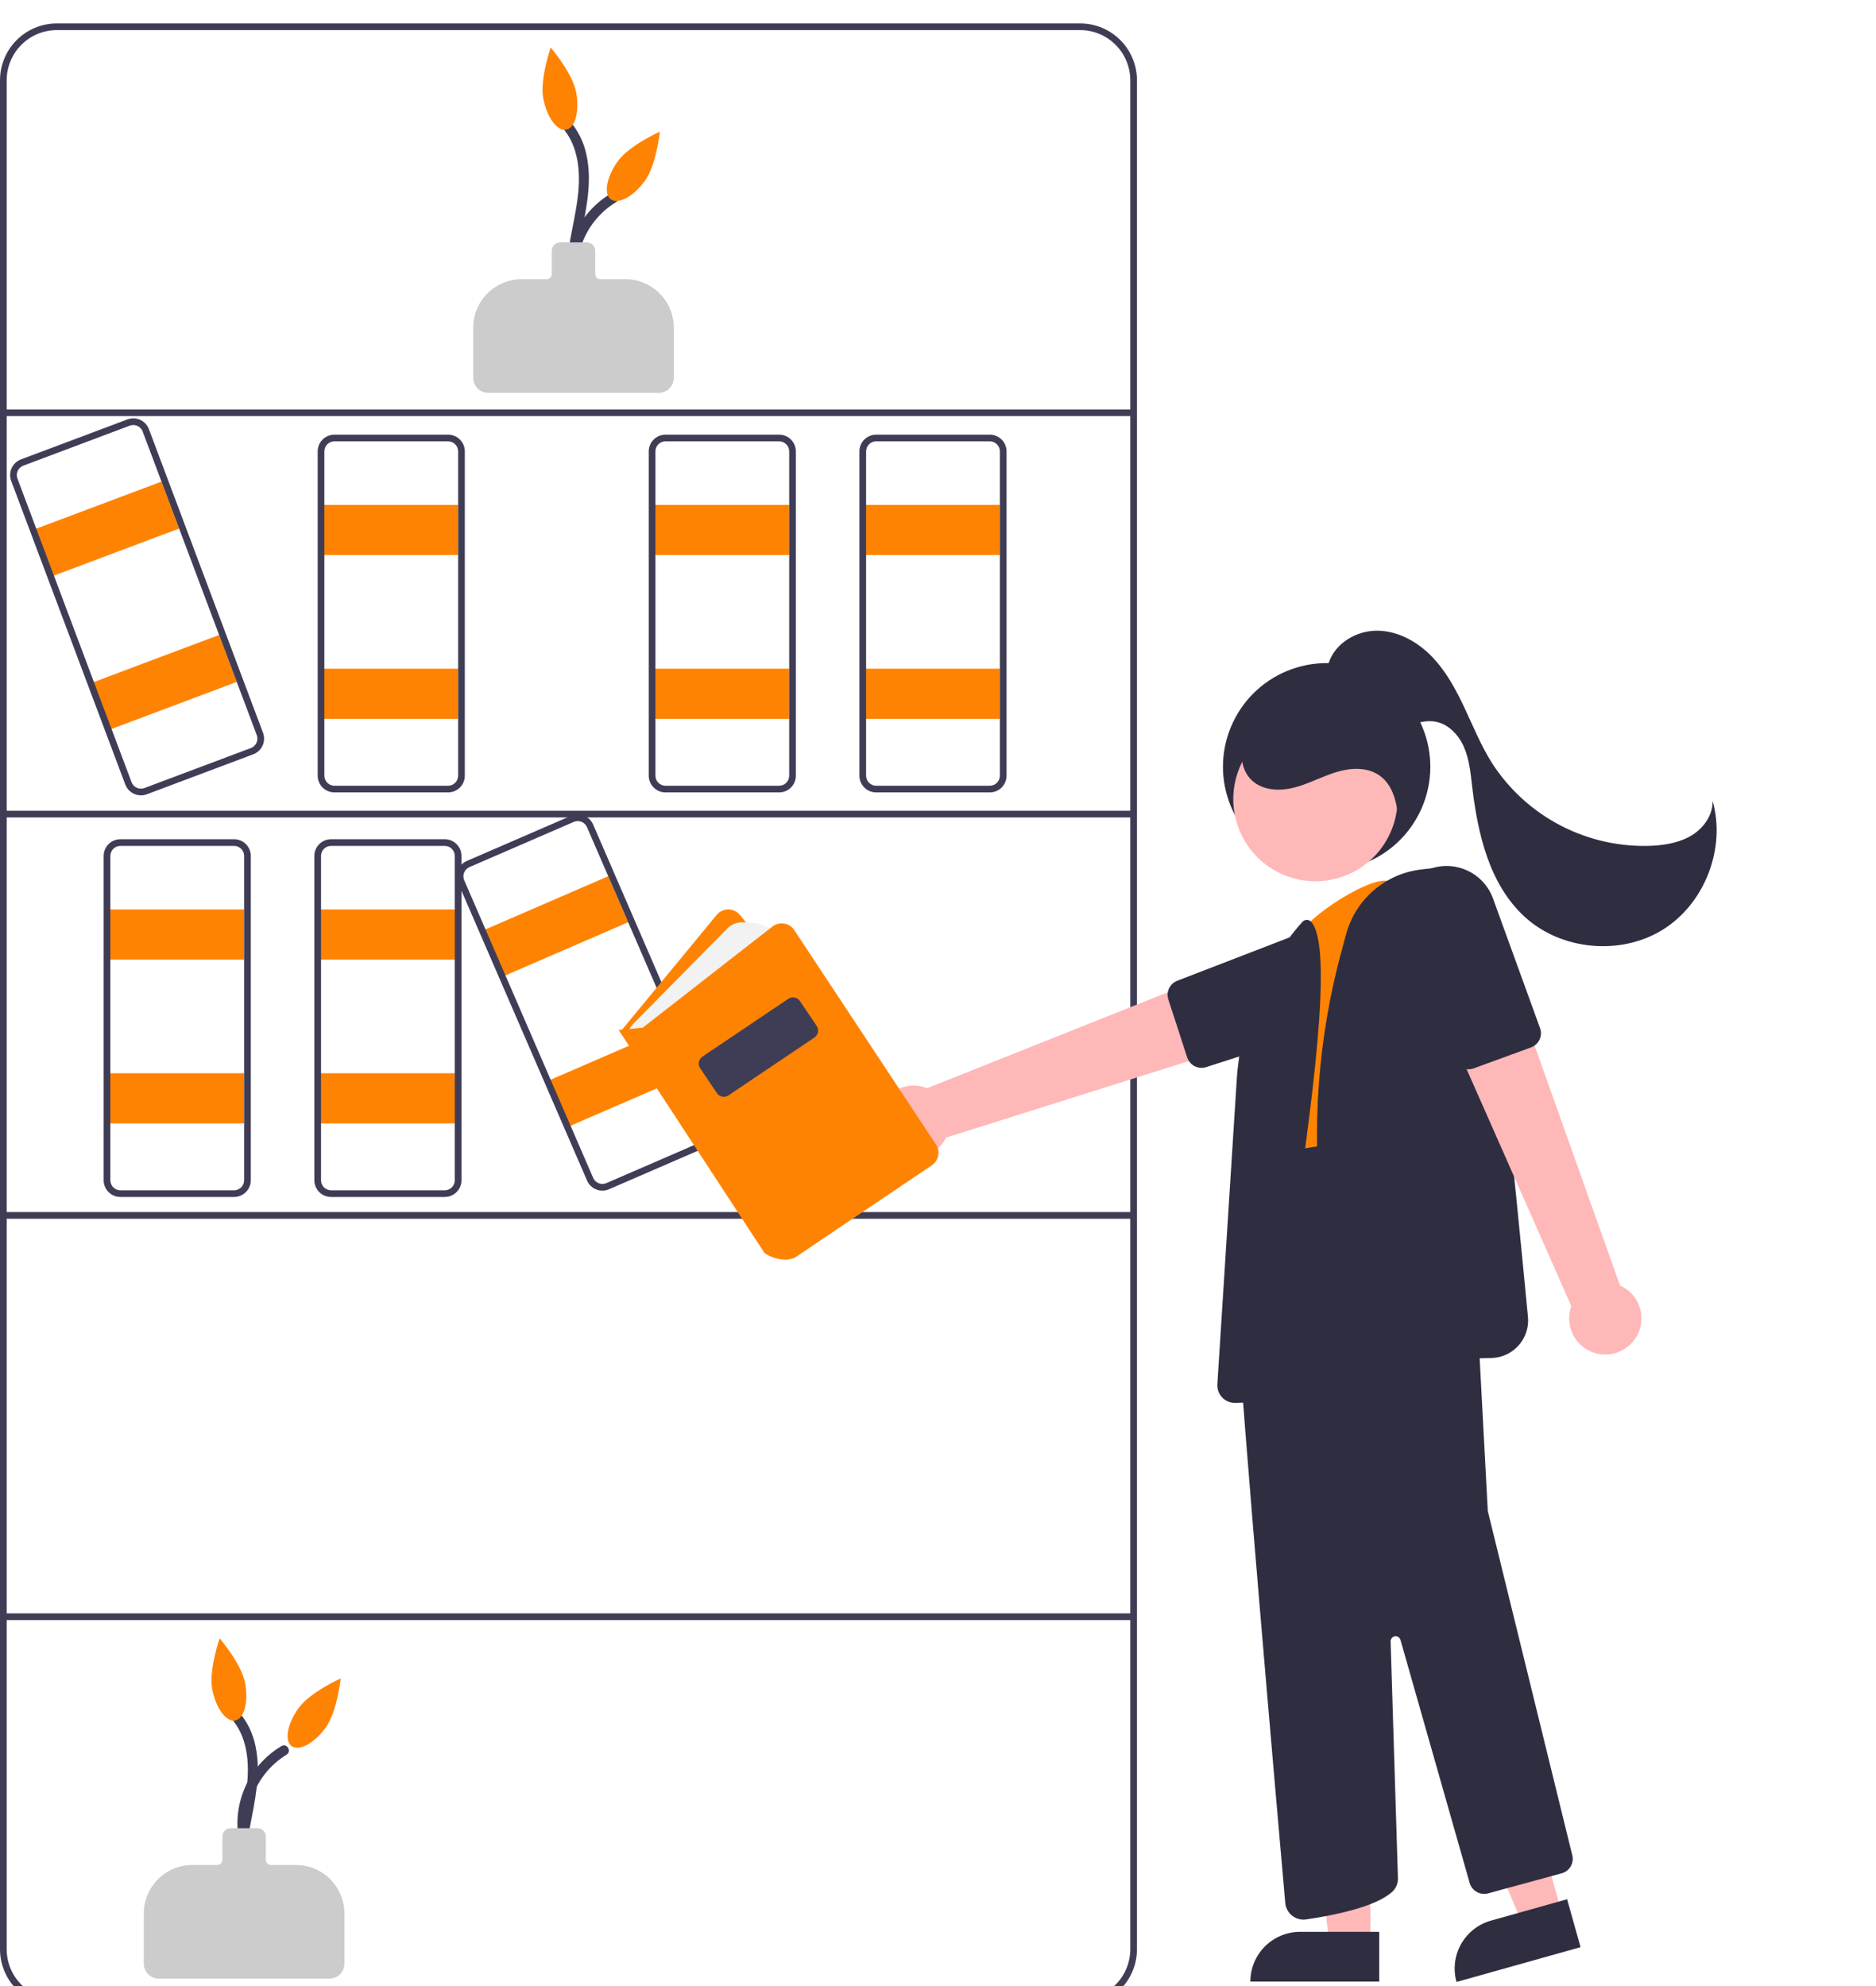 <svg width="561" height="594" viewBox="0 0 561 594" fill="none" xmlns="http://www.w3.org/2000/svg">

<g id="plant2">
<path id="Vector" d="M75.933 554.903C73.699 549.551 73.454 543.577 75.241 538.059C77.028 532.542 80.729 527.845 85.676 524.818C87.323 523.817 85.817 521.221 84.162 522.228C78.487 525.616 74.252 530.967 72.259 537.268C70.265 543.569 70.65 550.382 73.342 556.418C74.099 558.187 76.684 556.661 75.933 554.903H75.933Z" fill="#3F3D56"/>
<path id="Vector_2" d="M76.284 570.392C72.238 563.224 73.19 554.645 74.646 546.893C76.165 538.801 78.156 530.585 76.433 522.354C75.652 518.359 73.802 514.649 71.08 511.621C69.77 510.197 67.653 512.323 68.959 513.742C74.048 519.269 74.638 527.287 73.812 534.407C72.839 542.806 70.08 550.99 70.422 559.524C70.512 563.853 71.633 568.098 73.694 571.907C73.902 572.236 74.229 572.471 74.607 572.563C74.986 572.656 75.385 572.598 75.721 572.401C76.057 572.205 76.303 571.885 76.409 571.511C76.514 571.136 76.469 570.735 76.284 570.392L76.284 570.392Z" fill="#3F3D56"/>
<path id="Vector_3" d="M98.5 591.784H47.5C46.307 591.782 45.163 591.308 44.319 590.464C43.476 589.621 43.001 588.477 43 587.284V572.303C43.004 568.454 44.536 564.763 47.258 562.041C49.98 559.319 53.67 557.788 57.52 557.784H65C65.398 557.783 65.779 557.625 66.06 557.344C66.341 557.063 66.5 556.682 66.5 556.284V549.284C66.501 548.621 66.764 547.986 67.233 547.517C67.702 547.048 68.337 546.785 69 546.784H77C77.663 546.785 78.298 547.048 78.767 547.517C79.236 547.986 79.499 548.621 79.5 549.284V556.284C79.501 556.682 79.659 557.063 79.94 557.344C80.221 557.625 80.602 557.783 81 557.784H88.48C92.33 557.788 96.02 559.319 98.742 562.041C101.464 564.763 102.996 568.454 103 572.303V587.284C102.999 588.477 102.524 589.621 101.681 590.464C100.837 591.308 99.693 591.782 98.5 591.784Z" fill="#CCCCCC"/>
<path id="Vector_4" d="M73.284 503.323C74.358 509.022 73.028 514.056 70.315 514.568C67.601 515.079 64.531 510.874 63.457 505.175C62.383 499.476 65.685 490 65.685 490C65.685 490 72.21 497.625 73.284 503.323Z" fill="#FF8303"/>
<path id="Vector_5" d="M97.421 516.677C94.02 521.375 89.45 523.87 87.213 522.251C84.977 520.632 85.92 515.511 89.32 510.814C92.721 506.116 101.873 502 101.873 502C101.873 502 100.821 511.98 97.421 516.677Z" fill="#FF8303"/>
</g>
<g id="plant1">
<path id="Vector_6" d="M174.426 90.574C172.193 85.221 171.948 79.247 173.734 73.729C175.521 68.212 179.223 63.516 184.169 60.489C185.817 59.487 184.311 56.892 182.655 57.898C176.981 61.286 172.746 66.637 170.752 72.938C168.758 79.239 169.144 86.052 171.836 92.088C172.593 93.858 175.178 92.331 174.426 90.574H174.426Z" fill="#3F3D56"/>
<path id="Vector_7" d="M175.284 94.609C171.238 87.44 172.19 78.862 173.646 71.11C175.165 63.017 177.157 54.801 175.433 46.571C174.652 42.575 172.802 38.865 170.08 35.837C168.77 34.413 166.653 36.539 167.959 37.958C173.048 43.485 173.638 51.503 172.812 58.624C171.839 67.022 169.08 75.206 169.422 83.741C169.512 88.07 170.634 92.315 172.694 96.123C172.902 96.452 173.229 96.687 173.607 96.78C173.986 96.872 174.385 96.814 174.721 96.617C175.057 96.421 175.303 96.102 175.409 95.727C175.514 95.352 175.469 94.951 175.284 94.609L175.284 94.609Z" fill="#3F3D56"/>
<path id="Vector_8" d="M197 117.5H146C144.807 117.499 143.663 117.024 142.819 116.181C141.976 115.337 141.501 114.193 141.5 113V98.019C141.504 94.17 143.036 90.48 145.758 87.757C148.48 85.035 152.17 83.504 156.02 83.5H163.5C163.898 83.5 164.279 83.341 164.56 83.06C164.841 82.779 165 82.398 165 82V75C165.001 74.337 165.264 73.702 165.733 73.233C166.202 72.764 166.837 72.501 167.5 72.5H175.5C176.163 72.501 176.798 72.764 177.267 73.233C177.736 73.702 177.999 74.337 178 75V82C178 82.398 178.159 82.779 178.44 83.06C178.721 83.341 179.102 83.5 179.5 83.5H186.98C190.83 83.504 194.52 85.035 197.242 87.757C199.964 90.48 201.496 94.17 201.5 98.019V113C201.499 114.193 201.024 115.337 200.181 116.181C199.337 117.024 198.193 117.499 197 117.5Z" fill="#CCCCCC"/>
<path id="Vector_9" d="M172.284 27.54C173.358 33.238 172.028 38.273 169.315 38.784C166.601 39.295 163.531 35.09 162.457 29.391C161.383 23.692 164.685 14.216 164.685 14.216C164.685 14.216 171.21 21.841 172.284 27.54Z" fill="#FF8303"/>
<path id="Vector_10" d="M192.877 54.052C189.477 58.749 184.907 61.245 182.67 59.626C180.433 58.006 181.377 52.886 184.777 48.188C188.177 43.491 197.33 39.375 197.33 39.375C197.33 39.375 196.278 49.355 192.877 54.052Z" fill="#FF8303"/>
</g>
<g id="shelve" filter="url(#filter0_d)">
<path id="Vector_11" d="M323 593H17C12.493 592.995 8.172 591.202 4.985 588.015C1.798 584.828 0.005 580.507 0 576V17C0.005 12.493 1.798 8.172 4.985 4.985C8.172 1.798 12.493 0.005 17 0H323C327.507 0.005 331.828 1.798 335.015 4.985C338.202 8.172 339.995 12.493 340 17V576C339.995 580.507 338.202 584.828 335.015 588.015C331.828 591.202 327.507 592.995 323 593ZM17 2C13.023 2.005 9.21 3.586 6.398 6.398C3.586 9.21 2.005 13.023 2 17V576C2.005 579.977 3.586 583.79 6.398 586.602C9.21 589.414 13.023 590.995 17 591H323C326.977 590.995 330.79 589.414 333.602 586.602C336.414 583.79 337.996 579.977 338 576V17C337.996 13.023 336.414 9.21 333.602 6.398C330.79 3.586 326.977 2.005 323 2H17Z" fill="#3F3D56"/>
<path id="Vector_12" d="M339 115.453H1V117.453H339V115.453Z" fill="#3F3D56"/>
<path id="Vector_13" d="M339 235.484H1V237.484H339V235.484Z" fill="#3F3D56"/>
<path id="Vector_14" d="M339 355.516H1V357.516H339V355.516Z" fill="#3F3D56"/>
<path id="Vector_15" d="M339 475.547H1V477.547H339V475.547Z" fill="#3F3D56"/>
</g>
<g id="book5">
<path id="Vector_16" d="M73 272H32V287H73V272Z" fill="#FF8303"/>
<path id="Vector_17" d="M73 321H32V336H73V321Z" fill="#FF8303"/>
<path id="Vector_18" d="M70 358H36C34.674 357.998 33.404 357.471 32.466 356.534C31.529 355.596 31.002 354.326 31 353V256C31.002 254.674 31.529 253.404 32.466 252.466C33.404 251.529 34.674 251.002 36 251H70C71.326 251.002 72.597 251.529 73.534 252.466C74.471 253.404 74.999 254.674 75 256V353C74.999 354.326 74.471 355.596 73.534 356.534C72.597 357.471 71.326 357.998 70 358ZM36 253C35.205 253.001 34.442 253.317 33.88 253.88C33.317 254.442 33.001 255.205 33 256V353C33.001 353.795 33.317 354.558 33.88 355.12C34.442 355.683 35.205 355.999 36 356H70C70.795 355.999 71.558 355.683 72.12 355.12C72.683 354.558 72.999 353.795 73 353V256C72.999 255.205 72.683 254.442 72.12 253.88C71.558 253.317 70.795 253.001 70 253H36Z" fill="#3F3D56"/>
</g>
<g id="book6">
<path id="Vector_19" d="M136 272H95V287H136V272Z" fill="#FF8303"/>
<path id="Vector_20" d="M136 321H95V336H136V321Z" fill="#FF8303"/>
<path id="Vector_21" d="M133 358H99C97.674 357.998 96.403 357.471 95.466 356.534C94.529 355.596 94.001 354.326 94 353V256C94.001 254.674 94.529 253.404 95.466 252.466C96.403 251.529 97.674 251.002 99 251H133C134.326 251.002 135.596 251.529 136.534 252.466C137.471 253.404 137.998 254.674 138 256V353C137.998 354.326 137.471 355.596 136.534 356.534C135.596 357.471 134.326 357.998 133 358ZM99 253C98.205 253.001 97.442 253.317 96.88 253.88C96.317 254.442 96.001 255.205 96 256V353C96.001 353.795 96.317 354.558 96.88 355.12C97.442 355.683 98.205 355.999 99 356H133C133.795 355.999 134.558 355.683 135.12 355.12C135.683 354.558 135.999 353.795 136 353V256C135.999 255.205 135.683 254.442 135.12 253.88C134.558 253.317 133.795 253.001 133 253H99Z" fill="#3F3D56"/>
</g>
<g id="book3">
<path id="Vector_22" d="M236 151H195V166H236V151Z" fill="#FF8303"/>
<path id="Vector_23" d="M236 200H195V215H236V200Z" fill="#FF8303"/>
<path id="Vector_24" d="M233 237H199C197.674 236.998 196.404 236.471 195.466 235.534C194.529 234.596 194.002 233.326 194 232V135C194.002 133.674 194.529 132.404 195.466 131.466C196.404 130.529 197.674 130.002 199 130H233C234.326 130.002 235.597 130.529 236.534 131.466C237.471 132.404 237.998 133.674 238 135V232C237.998 233.326 237.471 234.596 236.534 235.534C235.597 236.471 234.326 236.998 233 237ZM199 132C198.205 132.001 197.442 132.317 196.88 132.88C196.317 133.442 196.001 134.205 196 135V232C196.001 232.795 196.317 233.558 196.88 234.12C197.442 234.683 198.205 234.999 199 235H233C233.795 234.999 234.558 234.683 235.12 234.12C235.683 233.558 235.999 232.795 236 232V135C235.999 134.205 235.683 133.442 235.12 132.88C234.558 132.317 233.795 132.001 233 132H199Z" fill="#3F3D56"/>
</g>
<g id="book2">
<path id="Vector_25" d="M137 151H96V166H137V151Z" fill="#FF8303"/>
<path id="Vector_26" d="M137 200H96V215H137V200Z" fill="#FF8303"/>
<path id="Vector_27" d="M134 237H100C98.674 236.998 97.403 236.471 96.466 235.534C95.529 234.596 95.001 233.326 95 232V135C95.001 133.674 95.529 132.404 96.466 131.466C97.403 130.529 98.674 130.002 100 130H134C135.326 130.002 136.597 130.529 137.534 131.466C138.471 132.404 138.998 133.674 139 135V232C138.998 233.326 138.471 234.596 137.534 235.534C136.597 236.471 135.326 236.998 134 237ZM100 132C99.205 132.001 98.442 132.317 97.88 132.88C97.317 133.442 97.001 134.205 97 135V232C97.001 232.795 97.317 233.558 97.88 234.12C98.442 234.683 99.205 234.999 100 235H134C134.795 234.999 135.558 234.683 136.12 234.12C136.683 233.558 136.999 232.795 137 232V135C136.999 134.205 136.683 133.442 136.12 132.88C135.558 132.317 134.795 132.001 134 132H100Z" fill="#3F3D56"/>
</g>
<g id="book7">
<path id="Vector_28" d="M181.887 262.064L144.266 278.363L150.228 292.127L187.85 275.828L181.887 262.064Z" fill="#FF8303"/>
<path id="Vector_29" d="M201.366 307.026L163.744 323.325L169.707 337.089L207.328 320.79L201.366 307.026Z" fill="#FF8303"/>
<path id="Vector_30" d="M213.321 342.17L182.123 355.686C180.906 356.211 179.53 356.233 178.298 355.745C177.065 355.258 176.076 354.301 175.547 353.085L136.988 264.079C136.462 262.862 136.441 261.486 136.928 260.254C137.416 259.021 138.372 258.032 139.588 257.503L170.786 243.988C172.003 243.462 173.379 243.441 174.612 243.928C175.844 244.416 176.833 245.372 177.362 246.588L215.921 335.594C216.447 336.811 216.468 338.187 215.981 339.42C215.493 340.653 214.537 341.642 213.321 342.17ZM140.383 259.339C139.654 259.656 139.08 260.249 138.787 260.989C138.495 261.728 138.507 262.554 138.823 263.284L177.383 352.29C177.7 353.02 178.293 353.594 179.033 353.886C179.772 354.179 180.598 354.166 181.328 353.851L212.526 340.335C213.256 340.018 213.83 339.424 214.122 338.685C214.415 337.945 214.402 337.12 214.086 336.389L175.526 247.383C175.209 246.654 174.616 246.08 173.876 245.787C173.137 245.495 172.311 245.507 171.581 245.823L140.383 259.339Z" fill="#3F3D56"/>
</g>
<g id="book4">
<path id="Vector_31" d="M299 151H258V166H299V151Z" fill="#FF8303"/>
<path id="Vector_32" d="M299 200H258V215H299V200Z" fill="#FF8303"/>
<path id="Vector_33" d="M296 237H262C260.674 236.998 259.404 236.471 258.466 235.534C257.529 234.596 257.002 233.326 257 232V135C257.002 133.674 257.529 132.404 258.466 131.466C259.404 130.529 260.674 130.002 262 130H296C297.326 130.002 298.597 130.529 299.534 131.466C300.471 132.404 300.998 133.674 301 135V232C300.998 233.326 300.471 234.596 299.534 235.534C298.597 236.471 297.326 236.998 296 237ZM262 132C261.205 132.001 260.442 132.317 259.88 132.88C259.317 133.442 259.001 134.205 259 135V232C259.001 232.795 259.317 233.558 259.88 234.12C260.442 234.683 261.205 234.999 262 235H296C296.795 234.999 297.558 234.683 298.12 234.12C298.683 233.558 298.999 232.795 299 232V135C298.999 134.205 298.683 133.442 298.12 132.88C297.558 132.317 296.795 132.001 296 132H262Z" fill="#3F3D56"/>
</g>
<g id="book1">
<path id="Vector_34" d="M48.29 144.042L9.91 158.464L15.186 172.505L53.566 158.083L48.29 144.042Z" fill="#FF8303"/>
<path id="Vector_35" d="M65.526 189.91L27.146 204.332L32.422 218.374L70.802 203.952L65.526 189.91Z" fill="#FF8303"/>
<path id="Vector_36" d="M42.144 237.883C41.127 237.881 40.135 237.569 39.299 236.99C38.464 236.41 37.824 235.59 37.466 234.639L3.346 143.838C2.881 142.597 2.928 141.221 3.475 140.014C4.023 138.807 5.027 137.867 6.267 137.399L38.095 125.439C38.709 125.208 39.364 125.101 40.02 125.122C40.676 125.144 41.322 125.295 41.92 125.566C42.518 125.838 43.056 126.224 43.505 126.704C43.953 127.183 44.303 127.747 44.534 128.361L78.654 219.162C79.119 220.403 79.072 221.778 78.525 222.986C77.977 224.193 76.973 225.133 75.733 225.601H75.733L43.905 237.561C43.342 237.773 42.746 237.882 42.144 237.883ZM39.855 127.118C39.494 127.119 39.136 127.184 38.798 127.312L6.971 139.271C6.227 139.552 5.624 140.116 5.296 140.84C4.967 141.565 4.939 142.39 5.218 143.135L39.338 233.936C39.477 234.304 39.687 234.642 39.956 234.93C40.225 235.218 40.548 235.45 40.907 235.612C41.266 235.775 41.653 235.866 42.047 235.879C42.441 235.892 42.833 235.827 43.202 235.688L75.029 223.729C75.773 223.448 76.376 222.884 76.704 222.16C77.033 221.435 77.061 220.61 76.782 219.865L42.662 129.064C42.447 128.494 42.063 128.002 41.562 127.654C41.06 127.306 40.465 127.119 39.855 127.118Z" fill="#3F3D56"/>
</g>
<g id="book-hand">
<g id="Group 7">
<path id="Vector_37" d="M266.92 344.271C268.192 345.192 269.651 345.824 271.193 346.12C272.735 346.417 274.324 346.372 275.846 345.989C277.369 345.605 278.79 344.892 280.008 343.901C281.225 342.909 282.211 341.662 282.894 340.248L379.012 309.936L368.455 289.096L277.249 325.47C274.798 324.479 272.068 324.421 269.577 325.308C267.086 326.195 265.007 327.965 263.734 330.283C262.461 332.6 262.082 335.304 262.669 337.882C263.257 340.46 264.769 342.733 266.92 344.271Z" fill="#FFB8B8"/>
<path id="Vector_38" d="M358.164 319.234C357.434 319.043 356.764 318.672 356.215 318.154C355.666 317.637 355.255 316.99 355.021 316.273L349.38 298.927C349.024 297.832 349.101 296.642 349.596 295.602C350.09 294.563 350.964 293.752 352.038 293.337L390.057 278.658C391.902 277.945 393.87 277.61 395.847 277.672C397.824 277.734 399.768 278.191 401.565 279.018C403.361 279.844 404.974 281.023 406.307 282.483C407.64 283.944 408.667 285.657 409.326 287.521C409.986 289.386 410.265 291.363 410.147 293.338C410.028 295.312 409.515 297.242 408.638 299.014C407.761 300.786 406.537 302.365 405.039 303.656C403.541 304.947 401.799 305.924 399.917 306.53L360.679 319.165C359.865 319.428 358.992 319.452 358.164 319.234Z" fill="#2F2E41"/>
</g>
<g id="Group 3">
<path id="Vector_39" d="M233.027 364.853L185.431 308.682L214.312 273.638C214.736 273.124 215.268 272.71 215.871 272.427C216.474 272.144 217.132 271.998 217.798 272C218.464 272.002 219.121 272.152 219.722 272.438C220.323 272.725 220.853 273.142 221.273 273.658L264.975 327.292L233.027 364.853Z" fill="#FF8303"/>
<path id="Vector_40" d="M187.351 309.1C188.053 307.837 188.923 306.675 189.937 305.647L217.505 277.699C218.585 276.598 220.04 275.945 221.58 275.869C224.73 275.72 229.896 276.039 231.336 279.494L194.118 309.946L187.351 309.1Z" fill="#F2F2F2"/>
<path id="Vector_41" d="M234.681 376.738C232.558 376.675 230.495 376.022 228.723 374.852L228.592 374.716L185 308.047L192.233 307.348L231 277.109C231.489 276.728 232.053 276.451 232.654 276.298C233.255 276.144 233.882 276.117 234.495 276.217C235.107 276.317 235.692 276.543 236.213 276.88C236.734 277.217 237.18 277.659 237.522 278.177L279.898 342.314C280.549 343.305 280.783 344.511 280.552 345.674C280.32 346.836 279.641 347.86 278.66 348.525L237.654 376.176C236.708 376.552 235.699 376.743 234.681 376.738Z" fill="#FF8303"/>
<path id="Vector_42" d="M216.46 328.035C216.05 328.036 215.646 327.936 215.283 327.743C214.921 327.551 214.612 327.273 214.382 326.932L209.375 319.494C209.005 318.944 208.869 318.269 208.996 317.619C209.123 316.968 209.503 316.394 210.052 316.023L235.744 298.727C236.294 298.358 236.968 298.223 237.619 298.35C238.269 298.477 238.843 298.856 239.214 299.405L244.221 306.844C244.591 307.394 244.727 308.068 244.6 308.719C244.473 309.37 244.093 309.943 243.544 310.314L217.852 327.61C217.441 327.887 216.956 328.035 216.46 328.035Z" fill="#3F3D56"/>
</g>
</g>
<g id="legs-still">
<path id="Vector_43" d="M409.811 581.286L397.552 581.285L391.719 533.997L409.814 533.998L409.811 581.286Z" fill="#FFB8B8"/>
<path id="Vector_44" d="M388.795 577.782H412.439V592.669H373.908C373.908 590.714 374.293 588.779 375.041 586.972C375.789 585.166 376.886 583.525 378.268 582.143C379.65 580.76 381.292 579.664 383.098 578.916C384.904 578.168 386.84 577.782 388.795 577.782Z" fill="#2F2E41"/>
<path id="Vector_45" d="M467.045 572.12L455.241 575.434L436.843 531.483L454.264 526.592L467.045 572.12Z" fill="#FFB8B8"/>
<path id="Vector_46" d="M445.864 574.428L468.628 568.038L472.651 582.371L435.554 592.784C435.026 590.902 434.874 588.934 435.106 586.993C435.338 585.052 435.95 583.176 436.907 581.471C437.865 579.766 439.148 578.267 440.685 577.059C442.222 575.85 443.982 574.956 445.864 574.428Z" fill="#2F2E41"/>
<path id="Vector_47" d="M389.78 574.134C388.412 574.129 387.096 573.613 386.09 572.687C385.083 571.762 384.46 570.493 384.341 569.131C382.159 544.345 371.214 419.43 370.013 394.204C368.678 366.174 392.005 321.833 392.241 321.388L392.403 321.084L403.932 322.524V323.865L414.907 325.156L436.145 327.212L442.225 401.53L444.914 451.932L470.173 554.876C470.459 556.016 470.286 557.223 469.689 558.236C469.093 559.249 468.122 559.986 466.987 560.29L445.003 566.285C443.86 566.591 442.643 566.438 441.612 565.856C440.582 565.275 439.82 564.312 439.491 563.175L418.794 490.468C418.693 490.117 418.468 489.814 418.16 489.616C417.852 489.419 417.482 489.341 417.121 489.397C416.759 489.453 416.431 489.64 416.197 489.921C415.963 490.203 415.841 490.56 415.852 490.925L418.041 561.821C418.052 562.549 417.914 563.271 417.636 563.944C417.358 564.617 416.945 565.226 416.424 565.733C411.385 570.465 398.07 572.992 390.582 574.077C390.317 574.115 390.048 574.135 389.78 574.134Z" fill="#2F2E41"/>
</g>
<g id="body">
<path id="Vector_48" d="M415.464 263.668C410.965 261.399 390.953 273.76 387.923 280.51L373.979 345.987L432.042 336.899L419.937 264.227L415.464 263.668Z" fill="#FF8303"/>
<path id="Vector_49" d="M449.459 405.527C448.285 405.942 447.051 406.159 445.807 406.169C442.258 406.2 437.978 406.433 433.085 406.863C411.656 408.743 399.012 395.015 395.506 366.061L395.416 365.327C392.033 337.882 394.084 310.039 401.452 283.387L402.592 279.252C403.968 274.264 406.78 269.79 410.678 266.387C414.576 262.984 419.388 260.801 424.517 260.111C434 258.815 439.679 259.782 441.396 262.986C444.764 269.274 453.374 356.605 456.92 393.86C457.158 396.359 456.553 398.865 455.2 400.98C453.848 403.094 451.827 404.695 449.459 405.527L449.459 405.527Z" fill="#2F2E41"/>
</g>
<g id="left -hand">
<path id="Vector_50" d="M378.137 419.091C377.624 419.272 377.085 419.372 376.54 419.389L369.454 419.599C368.721 419.62 367.992 419.488 367.313 419.212C366.634 418.936 366.02 418.521 365.511 417.994C365.002 417.466 364.608 416.839 364.355 416.151C364.102 415.463 363.995 414.73 364.041 413.998L369.847 322.765C370.983 305.351 377.875 288.808 389.44 275.739L389.44 275.739C389.608 275.55 389.813 275.398 390.042 275.293C390.272 275.187 390.52 275.129 390.773 275.124C391.004 275.116 391.234 275.158 391.449 275.245C391.663 275.332 391.856 275.463 392.017 275.63C399.076 282.97 392.044 331.975 386.394 371.351C383.5 391.513 381.002 408.926 381.606 413.427C381.767 414.626 381.509 415.844 380.878 416.875C380.246 417.906 379.278 418.689 378.137 419.091Z" fill="#2F2E41"/>
<path id="Vector_51" d="M489.052 400.278C489.927 398.973 490.504 397.493 490.745 395.941C490.985 394.389 490.882 392.803 490.443 391.295C490.004 389.787 489.24 388.394 488.204 387.213C487.169 386.032 485.887 385.093 484.449 384.461L450.646 289.515L430.205 300.826L469.887 390.643C468.986 393.128 469.028 395.858 470.006 398.315C470.983 400.772 472.828 402.785 475.19 403.973C477.552 405.161 480.268 405.44 482.823 404.759C485.378 404.078 487.595 402.484 489.052 400.278Z" fill="#FFB8B8"/>
<path id="Vector_52" d="M440.675 319.548C439.598 319.928 438.417 319.884 437.371 319.425C436.326 318.966 435.493 318.127 435.043 317.078L418.985 279.621C417.444 276.015 417.397 271.946 418.852 268.305C420.308 264.664 423.148 261.749 426.75 260.2C428.6 259.407 430.593 259 432.606 259.004C434.619 259.008 436.61 259.422 438.457 260.223C440.304 261.023 441.968 262.192 443.348 263.658C444.727 265.124 445.793 266.856 446.479 268.748L460.538 307.498C460.942 308.618 460.887 309.852 460.384 310.932C459.881 312.011 458.972 312.848 457.855 313.259L440.726 319.53L440.675 319.548Z" fill="#2F2E41"/>
</g>
<g id="head" filter="url(#filter1_d)">
<path id="Vector_53" d="M407.036 254.561C423.181 248.865 431.651 231.158 425.955 215.013C420.258 198.868 402.551 190.397 386.406 196.094C370.261 201.791 361.791 219.497 367.487 235.642C373.184 251.788 390.89 260.258 407.036 254.561Z" fill="#2F2E41"/>
<path id="Vector_54" d="M401.538 258.173C414.33 253.66 421.041 239.631 416.528 226.839C412.014 214.047 397.986 207.336 385.194 211.85C372.402 216.363 365.691 230.392 370.204 243.184C374.718 255.975 388.747 262.686 401.538 258.173Z" fill="#FFB8B8"/>
<path id="Vector_55" d="M418.342 244.423C418.13 238.316 417.429 231.275 412.374 227.842C408.731 225.369 403.852 225.635 399.638 226.914C395.425 228.192 391.513 230.363 387.258 231.494C383.003 232.626 378.052 232.535 374.686 229.697C370.321 226.016 370.374 218.807 373.654 214.134C376.934 209.461 382.571 206.981 388.162 205.827C395.195 204.247 402.543 204.846 409.227 207.546C415.8 210.373 421.36 215.829 423.596 222.626C425.832 229.423 424.419 237.476 419.458 242.632" fill="#2F2E41"/>
<path id="Vector_56" d="M405.237 208.527C399.17 207.504 395.46 200.154 397.336 194.295C399.211 188.435 405.492 184.665 411.644 184.63C417.796 184.596 423.642 187.771 427.965 192.149C432.287 196.527 435.274 202.033 437.893 207.6C440.513 213.167 442.837 218.901 446.099 224.118C451.237 232.117 458.389 238.622 466.838 242.981C475.287 247.34 484.734 249.399 494.23 248.95C498.362 248.704 502.582 247.928 506.085 245.723C509.589 243.518 512.26 239.653 512.137 235.515C516.182 249.736 509.789 266.267 497.227 274.064C484.666 281.862 467.015 280.257 456.066 270.322C445.366 260.613 441.886 245.364 440.21 231.013C439.75 227.077 439.364 223.057 437.779 219.426C436.194 215.795 433.15 212.546 429.251 211.843C426.105 211.276 422.929 212.406 419.926 213.502C416.923 214.598 413.725 215.694 410.593 215.057C407.46 214.42 404.597 211.334 405.415 208.244" fill="#2F2E41"/>
<path id="Vector_57" d="M556 594.436H292C291.735 594.436 291.48 594.331 291.293 594.143C291.105 593.956 291 593.701 291 593.436C291 593.171 291.105 592.917 291.293 592.729C291.48 592.542 291.735 592.436 292 592.436H556C556.265 592.436 556.52 592.542 556.707 592.729C556.895 592.917 557 593.171 557 593.436C557 593.701 556.895 593.956 556.707 594.143C556.52 594.331 556.265 594.436 556 594.436Z" fill="#CCCCCC"/>
</g>

<defs>
<filter id="filter0_d" x="-10" y="-3" width="360" height="613" filterUnits="userSpaceOnUse" color-interpolation-filters="sRGB">
<feFlood flood-opacity="0" result="BackgroundImageFix"/>
<feColorMatrix in="SourceAlpha" type="matrix" values="0 0 0 0 0 0 0 0 0 0 0 0 0 0 0 0 0 0 127 0"/>
<feOffset dy="7"/>
<feGaussianBlur stdDeviation="5"/>
<feColorMatrix type="matrix" values="0 0 0 0 0 0 0 0 0 0 0 0 0 0 0 0 0 0 0.25 0"/>
<feBlend mode="normal" in2="BackgroundImageFix" result="effect1_dropShadow"/>
<feBlend mode="normal" in="SourceGraphic" in2="effect1_dropShadow" result="shape"/>
</filter>
<filter id="filter1_d" x="287" y="184.63" width="274" height="417.806" filterUnits="userSpaceOnUse" color-interpolation-filters="sRGB">
<feFlood flood-opacity="0" result="BackgroundImageFix"/>
<feColorMatrix in="SourceAlpha" type="matrix" values="0 0 0 0 0 0 0 0 0 0 0 0 0 0 0 0 0 0 127 0"/>
<feOffset dy="4"/>
<feGaussianBlur stdDeviation="2"/>
<feColorMatrix type="matrix" values="0 0 0 0 0 0 0 0 0 0 0 0 0 0 0 0 0 0 0.25 0"/>
<feBlend mode="normal" in2="BackgroundImageFix" result="effect1_dropShadow"/>
<feBlend mode="normal" in="SourceGraphic" in2="effect1_dropShadow" result="shape"/>
</filter>
</defs>
</svg>
